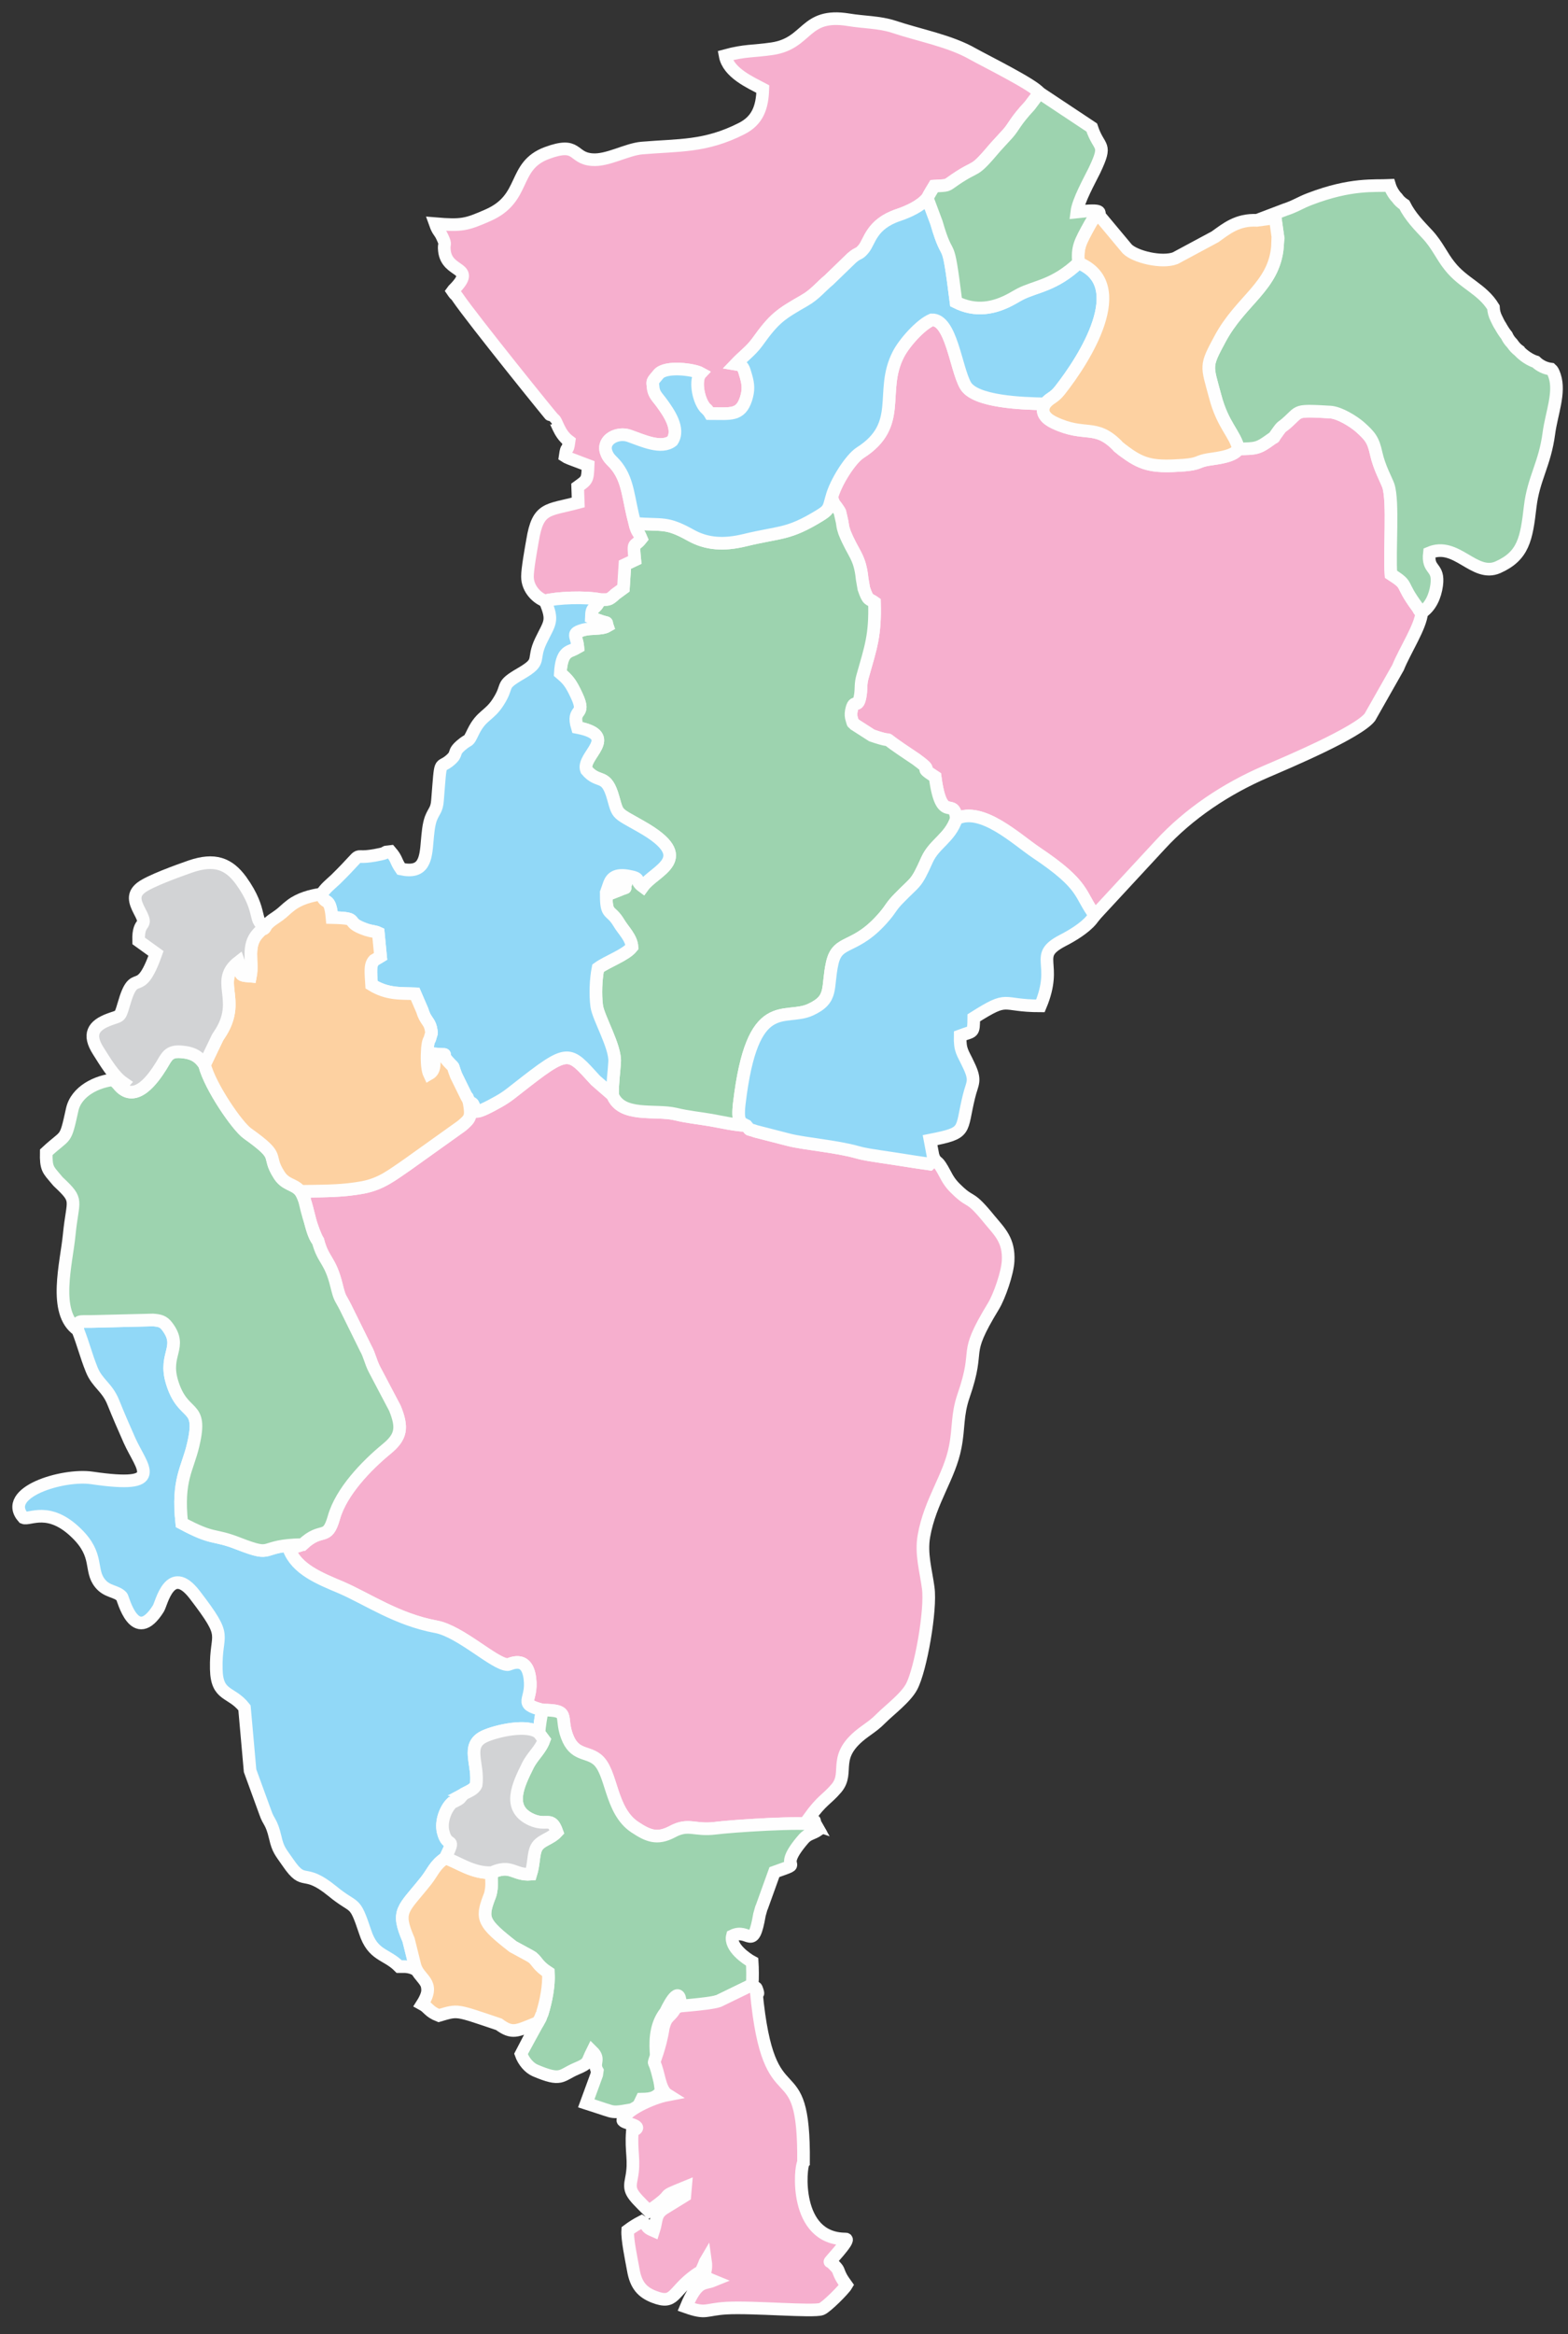 <svg viewBox="0 0 84 125" fill="none" xmlns="http://www.w3.org/2000/svg">
        <rect x="0" y="0" width="84" height="125" fill="#333333" stroke="none"/>
        <path fill-rule="evenodd" clip-rule="evenodd" class="state-map-path" id="cross_river_state_eicz1bGrT"
            d="M25.127 59.018C25.267 59.808 25.207 59.888 24.737 60.288L21.797 62.388C21.017 62.918 20.437 63.398 19.447 63.588C18.377 63.788 17.477 63.778 16.267 63.798C16.257 64.368 16.757 65.998 17.037 66.458C17.317 67.528 17.687 67.448 18.027 68.838C18.217 69.598 18.207 69.418 18.507 70.008L19.587 72.198C19.807 72.588 19.847 72.927 20.067 73.347L21.157 75.418C21.577 76.457 21.507 76.947 20.697 77.607C19.617 78.497 18.277 79.887 17.887 81.267C17.517 82.577 17.247 81.727 16.207 82.717L15.477 82.947C15.897 84.047 17.117 84.527 18.277 85.017C19.687 85.627 21.257 86.727 23.357 87.117C24.667 87.357 26.497 89.137 27.197 89.147C27.307 89.147 28.227 88.587 28.387 89.887C28.547 91.117 27.707 91.217 29.047 91.577C30.607 91.587 29.967 91.907 30.377 92.987C30.767 94.027 31.427 93.787 31.966 94.207C32.806 94.847 32.657 96.947 34.007 97.847C34.706 98.307 35.186 98.527 36.006 98.097C36.886 97.617 37.196 98.047 38.316 97.907C39.146 97.797 43.126 97.527 43.706 97.727C43.546 97.447 43.816 97.557 43.326 97.377C44.056 96.367 44.266 96.397 44.806 95.767C45.556 94.877 44.486 94.067 46.316 92.737C46.756 92.417 46.886 92.337 47.226 91.997C47.636 91.587 48.526 90.917 48.836 90.327C49.326 89.407 49.886 86.197 49.726 85.037C49.606 84.127 49.326 83.207 49.496 82.257C49.826 80.377 50.876 79.077 51.176 77.477C51.376 76.448 51.266 75.787 51.616 74.757C52.576 71.988 51.496 72.778 53.226 69.938C53.546 69.408 53.976 68.158 54.006 67.528C54.066 66.428 53.556 65.968 53.016 65.318C51.936 63.988 52.066 64.468 51.356 63.808C51.056 63.528 50.866 63.328 50.646 62.898C50.156 61.968 50.256 62.438 49.996 61.958C49.886 62.388 50.046 62.098 49.796 62.338C48.936 62.218 48.066 62.068 47.226 61.948C46.776 61.878 46.316 61.818 45.936 61.708C44.806 61.388 43.136 61.258 42.286 61.048L40.496 60.588C39.996 60.408 40.256 60.598 39.986 60.278C39.356 60.248 38.716 60.098 38.106 59.988C37.416 59.868 36.876 59.828 36.176 59.658C35.096 59.408 33.297 59.858 32.816 58.648L31.907 57.858C30.437 56.258 30.517 56.088 27.687 58.308C27.137 58.748 26.957 58.868 26.317 59.208C24.877 59.968 25.757 59.108 25.127 59.018Z"
            fill="#F6AFCE" stroke="#FEFEFE" stroke-width="0.677" />
        <path fill-rule="evenodd" clip-rule="evenodd" class="state-map-path" id="cross_river_state_ZUuezMdjv"
            d="M44.556 26.629C44.676 27.059 44.706 26.969 44.906 27.279C44.916 27.299 44.946 27.329 44.956 27.349C44.966 27.379 44.986 27.409 44.996 27.429L45.116 27.959C45.146 28.139 45.146 28.229 45.206 28.399C45.216 28.439 45.226 28.469 45.236 28.499C45.696 29.659 46.066 29.769 46.186 30.999L46.276 31.519C46.506 32.209 46.556 32.048 46.846 32.258C46.896 34.019 46.656 34.648 46.206 36.238C46.096 36.628 46.146 36.808 46.096 37.198C45.956 38.098 45.756 37.298 45.606 38.078C45.576 38.258 45.586 38.378 45.636 38.538C45.746 38.878 45.616 38.568 45.786 38.798L46.706 39.388C48.216 39.908 46.966 39.228 48.256 40.108L49.086 40.668C49.106 40.688 49.146 40.708 49.166 40.728C50.196 41.488 48.996 40.898 50.096 41.608C50.446 44.248 51.096 42.578 51.236 43.848C52.576 43.168 54.456 44.948 55.496 45.648C58.186 47.448 57.796 47.878 58.656 49.018L62.146 45.248C63.696 43.558 65.706 42.228 67.826 41.318C68.966 40.828 72.736 39.238 73.386 38.408L74.895 35.748C75.266 34.828 76.115 33.548 76.165 32.798C75.975 32.658 76.046 32.669 75.936 32.519C74.936 31.169 75.535 31.409 74.516 30.749C74.425 29.499 74.656 26.859 74.376 26.009C74.255 25.679 73.895 25.049 73.726 24.289C73.566 23.559 73.406 23.359 72.846 22.859C72.486 22.549 71.766 22.109 71.286 22.069C70.996 22.049 70.416 22.019 70.136 22.019C69.706 22.029 69.556 22.049 69.296 22.309C68.506 23.089 68.816 22.609 68.356 23.259C68.126 23.579 68.396 23.299 68.096 23.519C67.406 24.019 67.306 24.029 66.346 24.039C66.066 24.519 64.896 24.549 64.526 24.649C64.156 24.739 64.166 24.849 63.426 24.909C61.886 25.019 61.276 24.939 60.336 24.249C60.316 24.239 60.286 24.209 60.266 24.199C60.246 24.179 60.206 24.159 60.186 24.139C60.166 24.129 60.136 24.109 60.116 24.089L59.906 23.919C59.886 23.899 59.866 23.869 59.846 23.849C58.666 22.669 58.136 23.419 56.486 22.639C56.096 22.459 55.686 22.119 55.986 21.629C54.796 21.609 52.216 21.529 51.716 20.629C51.196 19.689 50.956 17.089 49.916 17.129C49.316 17.379 48.436 18.369 48.126 18.979C47.096 20.979 48.436 22.749 46.076 24.249C45.566 24.579 44.766 25.829 44.556 26.629Z"
            fill="#F6AFCE" stroke="#FEFEFE" stroke-width="0.677" />
        <path fill-rule="evenodd" clip-rule="evenodd" class="state-map-path" id="cross_river_state_Oa5QRKNKN"
            d="M34.007 28.029C34.127 28.549 34.157 28.369 34.356 28.849C33.956 29.359 33.907 28.929 34.007 29.989L33.477 30.239L33.397 31.499L32.947 31.829C32.926 31.849 32.897 31.879 32.877 31.899C32.596 32.129 32.617 32.108 32.147 32.108C31.847 32.769 31.697 32.379 31.677 33.069C32.757 33.519 32.416 33.188 32.536 33.529C32.227 33.709 31.667 33.618 31.267 33.728C30.557 33.928 30.897 34.008 30.957 34.658L30.777 34.758C30.467 34.919 30.087 34.879 30.017 36.048C30.427 36.398 30.577 36.568 30.897 37.258C31.437 38.418 30.597 37.848 30.927 38.958C33.257 39.408 31.117 40.478 31.417 41.238C32.077 42.028 32.467 41.338 32.856 42.748C33.117 43.668 33.017 43.508 34.367 44.278C37.366 45.988 35.077 46.588 34.437 47.478C33.956 47.128 34.426 47.048 33.627 46.908C32.846 46.778 32.706 47.138 32.606 47.428L33.176 47.538C33.736 47.458 32.827 47.418 33.486 47.428C33.397 47.668 33.697 47.438 33.166 47.668L32.477 47.938C32.477 49.078 32.706 48.668 33.157 49.428C33.386 49.818 33.827 50.218 33.856 50.718C33.517 51.148 32.547 51.478 32.037 51.848C31.917 52.448 31.887 53.268 31.967 53.878C32.057 54.518 32.986 56.068 32.926 56.878C32.897 57.428 32.806 57.958 32.816 58.648C33.297 59.858 35.096 59.408 36.176 59.658C36.876 59.828 37.416 59.868 38.106 59.988C38.716 60.098 39.356 60.248 39.986 60.278C39.686 60.118 39.486 60.128 39.606 59.088C40.306 53.188 42.036 54.718 43.426 54.068C44.656 53.498 44.286 52.918 44.586 51.568C44.886 50.258 45.806 50.928 47.386 49.068C47.736 48.658 47.736 48.528 48.176 48.088C49.066 47.168 49.056 47.408 49.666 46.038C50.056 45.178 50.896 44.878 51.236 43.848C51.096 42.578 50.446 44.248 50.096 41.608C48.996 40.898 50.196 41.488 49.166 40.728C49.146 40.708 49.106 40.688 49.086 40.668L48.256 40.108C46.966 39.228 48.216 39.908 46.706 39.388L45.786 38.798C45.616 38.568 45.746 38.878 45.636 38.538C45.586 38.378 45.576 38.258 45.606 38.078C45.756 37.298 45.956 38.098 46.096 37.198C46.146 36.808 46.096 36.628 46.206 36.238C46.656 34.648 46.896 34.019 46.846 32.258C46.556 32.048 46.506 32.209 46.276 31.519L46.186 30.999C46.066 29.769 45.696 29.659 45.236 28.499C45.226 28.469 45.216 28.439 45.206 28.399C45.146 28.229 45.146 28.139 45.116 27.959L44.996 27.429C44.986 27.409 44.966 27.379 44.956 27.349C44.946 27.329 44.916 27.299 44.906 27.279C44.706 26.969 44.676 27.059 44.556 26.629C44.386 27.239 44.416 27.299 43.896 27.619C42.206 28.649 41.846 28.459 39.896 28.929C38.786 29.199 37.856 29.149 36.976 28.649C35.676 27.929 35.517 28.149 34.007 28.029Z"
            fill="#9DD3AF" stroke="#FEFEFE" stroke-width="0.677" />
        <path fill-rule="evenodd" clip-rule="evenodd" class="state-map-path" id="cross_river_state_VQBh82V2V"
            d="M29.197 32.178C29.847 32.008 31.357 31.948 32.147 32.108C32.617 32.108 32.596 32.129 32.877 31.899C32.897 31.879 32.926 31.849 32.947 31.829L33.397 31.499L33.477 30.239L34.007 29.989C33.907 28.929 33.956 29.359 34.356 28.849C34.157 28.369 34.127 28.549 34.007 28.029C33.647 26.669 33.666 25.799 33.056 24.989C32.806 24.659 32.587 24.579 32.467 24.189C32.267 23.539 33.077 23.119 33.706 23.339C34.397 23.579 35.426 24.079 36.017 23.609C36.436 22.969 35.827 22.099 35.456 21.589C35.227 21.269 35.017 21.119 34.986 20.719C34.956 20.389 34.916 20.469 35.276 20.039C35.657 19.579 37.176 19.789 37.536 19.989C37.226 20.319 37.386 21.349 37.746 21.809C37.776 21.839 37.846 21.919 37.876 21.939C38.036 22.129 37.916 21.949 38.036 22.149C39.146 22.149 39.666 22.279 39.966 21.359C40.106 20.909 40.096 20.609 39.966 20.159C39.826 19.709 39.846 19.569 39.416 19.499C39.856 19.039 40.206 18.809 40.556 18.339C41.486 17.039 41.796 16.839 43.086 16.099C43.666 15.769 43.966 15.359 44.406 14.999L45.626 13.819C46.006 13.489 45.996 13.659 46.266 13.329C46.596 12.939 46.666 12.009 48.116 11.519C48.656 11.339 49.316 11.039 49.676 10.609C49.826 10.319 49.916 10.189 50.046 9.969C50.836 9.919 50.646 9.979 51.166 9.619C52.446 8.749 52.066 9.369 53.336 7.869L53.996 7.149C54.346 6.749 54.366 6.519 55.166 5.659L55.686 4.969C55.366 4.539 52.796 3.269 52.116 2.889C50.896 2.189 49.276 1.899 47.866 1.429C47.096 1.179 46.296 1.199 45.456 1.059C43.056 0.669 43.316 2.319 41.366 2.609C40.346 2.759 39.906 2.689 38.846 2.979C39.016 3.899 40.186 4.409 40.866 4.769C40.836 5.769 40.576 6.459 39.726 6.889C37.776 7.879 36.376 7.759 34.386 7.929C33.566 7.999 32.547 8.619 31.717 8.549C30.627 8.469 31.007 7.559 29.287 8.199C27.427 8.899 28.217 10.619 26.137 11.529C24.997 12.029 24.747 12.099 23.317 11.979C23.477 12.429 23.547 12.359 23.707 12.719C23.917 13.169 23.757 12.989 23.807 13.419C23.937 14.689 25.577 14.229 24.307 15.509C24.297 15.519 24.257 15.549 24.237 15.579C24.477 15.929 24.337 15.649 24.527 15.939C25.317 17.099 29.627 22.439 29.657 22.439C29.837 22.509 29.907 23.199 30.487 23.629C30.387 24.349 30.377 23.719 30.277 24.429C30.437 24.529 30.277 24.449 30.557 24.569L31.507 24.929C31.477 25.719 31.457 25.699 30.947 26.069L30.977 26.909C29.347 27.349 28.817 27.139 28.527 28.959C28.447 29.409 28.257 30.459 28.257 30.879C28.257 31.569 28.817 32.059 29.197 32.178Z"
            fill="#F6AFCE" stroke="#FEFEFE" stroke-width="0.677" />
        <path fill-rule="evenodd" clip-rule="evenodd" class="state-map-path" id="cross_river_state_PQCQUwZ1z"
            d="M67.336 11.799L68.316 11.669L68.456 12.669C67.936 13.179 65.986 13.789 65.356 14.279L68.436 13.209C68.256 15.339 66.476 16.069 65.366 18.139C64.556 19.639 64.646 19.539 65.096 21.219C65.506 22.789 66.176 23.239 66.346 24.039C67.306 24.029 67.406 24.019 68.096 23.519C68.396 23.299 68.126 23.579 68.356 23.259C68.816 22.609 68.506 23.089 69.296 22.309C69.556 22.049 69.706 22.029 70.135 22.019C70.415 22.019 70.996 22.049 71.285 22.069C71.766 22.109 72.486 22.549 72.846 22.859C73.406 23.359 73.566 23.559 73.725 24.289C73.895 25.049 74.255 25.679 74.375 26.009C74.655 26.859 74.425 29.499 74.515 30.749C75.535 31.409 74.935 31.169 75.935 32.519C76.045 32.669 75.975 32.658 76.165 32.798C76.635 32.498 76.885 31.928 76.965 31.339C77.105 30.289 76.455 30.609 76.575 29.609C78.025 28.989 78.975 30.939 80.245 30.379C81.615 29.769 81.775 28.859 81.975 27.129C82.155 25.619 82.755 24.869 82.975 23.209C83.115 22.149 83.585 21.029 83.285 20.129C83.215 19.919 83.165 19.829 83.095 19.769C82.775 19.729 82.495 19.589 82.275 19.379C81.975 19.289 81.625 19.049 81.405 18.819L81.395 18.799C81.225 18.679 81.125 18.559 81.005 18.389C80.885 18.269 80.785 18.129 80.715 17.969C80.585 17.809 80.485 17.649 80.385 17.469C80.295 17.339 80.235 17.199 80.165 17.059C80.065 16.869 80.015 16.669 80.005 16.459C79.405 15.469 78.405 15.189 77.665 14.249C77.235 13.719 77.005 13.129 76.465 12.549C76.035 12.089 75.555 11.609 75.235 10.969C75.085 10.869 74.945 10.749 74.845 10.599C74.675 10.429 74.515 10.159 74.445 9.929C73.626 9.969 72.385 9.809 70.165 10.659C69.636 10.859 69.416 11.039 68.836 11.229L67.336 11.799Z"
            fill="#9DD3AF" stroke="#FEFEFE" stroke-width="0.677" />
        <path fill-rule="evenodd" clip-rule="evenodd" class="state-map-path" id="cross_river_state_YAY20QW3D"
            d="M4.167 71.228C4.467 71.978 4.597 72.567 4.917 73.358C5.217 74.097 5.737 74.278 6.067 75.097C6.367 75.847 6.617 76.407 6.937 77.137C7.607 78.627 8.897 79.727 4.927 79.147C3.357 78.917 0.057 79.927 1.257 81.277C1.577 81.417 2.617 80.647 4.107 82.117C5.317 83.297 4.787 84.077 5.357 84.787C5.737 85.267 6.237 85.187 6.527 85.507C6.597 85.597 7.217 88.167 8.487 86.137C8.647 85.887 9.107 83.687 10.427 85.397C12.307 87.847 11.537 87.307 11.587 89.387C11.617 90.877 12.387 90.547 13.097 91.457L13.397 94.827L14.217 97.077C14.397 97.607 14.537 97.517 14.747 98.407C14.897 99.067 15.027 99.167 15.427 99.747C16.337 101.077 16.217 99.977 17.807 101.277C19.047 102.297 18.967 101.677 19.557 103.447C19.977 104.757 20.697 104.617 21.387 105.317H21.637C21.897 105.317 22.137 105.387 22.337 105.517C22.287 105.427 22.237 105.327 22.217 105.217L21.887 103.887C21.197 102.297 21.597 102.267 22.827 100.717C23.217 100.217 23.277 99.897 23.857 99.497C24.467 98.237 23.967 99.067 23.737 98.087C23.607 97.537 23.877 96.847 24.217 96.537C24.777 96.267 25.327 96.557 25.847 96.337L24.867 96.057C25.087 95.937 25.397 95.837 25.507 95.587C25.667 94.487 24.917 93.467 25.957 92.987C26.577 92.697 28.307 92.297 28.877 92.817C28.897 92.347 28.997 91.907 29.047 91.577C27.707 91.217 28.547 91.117 28.387 89.887C28.227 88.587 27.307 89.147 27.197 89.147C26.497 89.137 24.667 87.357 23.357 87.117C21.257 86.727 19.687 85.627 18.277 85.017C17.117 84.527 15.897 84.047 15.477 82.947L16.207 82.717C13.767 82.757 14.797 83.447 12.787 82.667C11.387 82.117 11.487 82.507 9.737 81.567C9.487 79.237 10.047 78.677 10.347 77.387C10.897 75.067 9.807 76.007 9.207 73.987C8.767 72.498 9.797 72.158 8.967 71.048C8.747 70.748 8.547 70.718 8.197 70.688L4.907 70.768C4.207 70.778 4.117 70.688 4.167 71.228ZM22.907 106.627C22.917 106.527 22.907 106.427 22.887 106.347L22.907 106.627Z"
            fill="#91D8F7" />
        <path
            d="M22.907 106.627C22.917 106.527 22.907 106.427 22.887 106.347M4.167 71.228C4.467 71.978 4.597 72.567 4.917 73.358C5.217 74.097 5.737 74.278 6.067 75.097C6.367 75.847 6.617 76.407 6.937 77.137C7.607 78.627 8.897 79.727 4.927 79.147C3.357 78.917 0.057 79.927 1.257 81.277C1.577 81.417 2.617 80.647 4.107 82.117C5.317 83.297 4.787 84.077 5.357 84.787C5.737 85.267 6.237 85.187 6.527 85.507C6.597 85.597 7.217 88.167 8.487 86.137C8.647 85.887 9.107 83.687 10.427 85.397C12.307 87.847 11.537 87.307 11.587 89.387C11.617 90.877 12.387 90.547 13.097 91.457L13.397 94.827L14.217 97.077C14.397 97.607 14.537 97.517 14.747 98.407C14.897 99.067 15.027 99.167 15.427 99.747C16.337 101.077 16.217 99.977 17.807 101.277C19.047 102.297 18.967 101.677 19.557 103.447C19.977 104.757 20.697 104.617 21.387 105.317H21.637C21.897 105.317 22.137 105.387 22.337 105.517C22.287 105.427 22.237 105.327 22.217 105.217L21.887 103.887C21.197 102.297 21.597 102.267 22.827 100.717C23.217 100.217 23.277 99.897 23.857 99.497C24.467 98.237 23.967 99.067 23.737 98.087C23.607 97.537 23.877 96.847 24.217 96.537C24.777 96.267 25.327 96.557 25.847 96.337L24.867 96.057C25.087 95.937 25.397 95.837 25.507 95.587C25.667 94.487 24.917 93.467 25.957 92.987C26.577 92.697 28.307 92.297 28.877 92.817C28.897 92.347 28.997 91.907 29.047 91.577C27.707 91.217 28.547 91.117 28.387 89.887C28.227 88.587 27.307 89.147 27.197 89.147C26.497 89.137 24.667 87.357 23.357 87.117C21.257 86.727 19.687 85.627 18.277 85.017C17.117 84.527 15.897 84.047 15.477 82.947L16.207 82.717C13.767 82.757 14.797 83.447 12.787 82.667C11.387 82.117 11.487 82.507 9.737 81.567C9.487 79.237 10.047 78.677 10.347 77.387C10.897 75.067 9.807 76.007 9.207 73.987C8.767 72.498 9.797 72.158 8.967 71.048C8.747 70.748 8.547 70.718 8.197 70.688L4.907 70.768C4.207 70.778 4.117 70.688 4.167 71.228Z"
            stroke="#FEFEFE" stroke-width="0.677" />
        <path fill-rule="evenodd" clip-rule="evenodd" class="state-map-path" id="cross_river_state_qlRclX2g8"
            d="M6.407 58.168L6.187 57.808C5.187 57.888 4.077 58.448 3.867 59.428C3.477 61.198 3.577 60.678 2.477 61.708C2.457 62.588 2.587 62.648 2.987 63.128C3.127 63.298 3.087 63.248 3.167 63.328C4.237 64.338 3.897 64.198 3.707 66.128C3.567 67.618 2.817 70.288 4.167 71.228C4.117 70.688 4.207 70.778 4.907 70.768L8.197 70.688C8.547 70.718 8.747 70.748 8.967 71.048C9.797 72.158 8.767 72.498 9.207 73.987C9.807 76.007 10.897 75.067 10.347 77.387C10.047 78.677 9.487 79.237 9.737 81.567C11.487 82.507 11.387 82.117 12.787 82.667C14.797 83.447 13.767 82.757 16.207 82.717C17.247 81.727 17.517 82.577 17.887 81.267C18.277 79.887 19.617 78.497 20.697 77.607C21.507 76.947 21.577 76.457 21.157 75.418L20.067 73.347C19.847 72.927 19.807 72.588 19.587 72.198L18.507 70.008C18.207 69.418 18.217 69.598 18.027 68.838C17.687 67.448 17.317 67.528 17.037 66.458C16.607 65.988 16.487 64.238 16.047 63.748C15.727 63.398 15.297 63.458 14.957 62.928C14.227 61.788 15.137 62.038 13.257 60.698C12.717 60.318 11.257 58.198 10.957 57.018C10.667 56.588 10.357 56.378 9.697 56.328C9.027 56.278 8.937 56.588 8.637 57.078C8.197 57.788 7.267 59.088 6.407 58.168Z"
            fill="#9DD3AF" stroke="#FEFEFE" stroke-width="0.677" />
        <path fill-rule="evenodd" clip-rule="evenodd" class="state-map-path" id="cross_river_state_K97Fraq3z"
            d="M29.197 32.178C29.667 33.269 29.447 33.339 28.977 34.319C28.467 35.379 29.067 35.389 27.927 36.058C26.737 36.748 27.307 36.638 26.687 37.598C26.207 38.348 25.797 38.288 25.357 39.178C25.037 39.838 25.187 39.498 24.707 39.908C24.217 40.328 24.557 40.328 24.117 40.708C23.517 41.228 23.627 40.498 23.437 42.868C23.397 43.388 23.247 43.408 23.077 43.848C22.957 44.198 22.927 44.598 22.887 45.028C22.807 46.028 22.717 46.798 21.487 46.538C21.177 46.098 21.287 46.028 20.917 45.598C20.407 45.648 20.887 45.628 20.417 45.738C18.487 46.168 19.847 45.258 17.987 47.088C17.667 47.388 17.467 47.528 17.227 47.878C17.387 48.528 17.677 47.918 17.787 49.138C19.467 49.178 18.307 49.348 19.647 49.798C19.897 49.878 20.097 49.878 20.267 49.958L20.387 51.218L20.037 51.428C19.807 51.678 19.867 52.068 19.907 52.738C20.767 53.268 21.497 53.188 22.237 53.218L22.617 54.098C22.787 54.668 22.987 54.678 23.077 55.058C23.147 55.428 23.117 55.278 23.047 55.558C23.007 55.748 22.947 55.638 22.897 56.148C22.867 56.558 22.857 57.208 22.997 57.508C23.347 57.308 23.247 56.888 23.267 56.438C24.217 56.528 23.547 56.328 23.987 56.828C24.427 57.318 24.157 56.878 24.437 57.598L24.987 58.718C25.127 58.998 24.937 58.478 25.127 59.018C25.757 59.108 24.877 59.968 26.317 59.208C26.957 58.868 27.137 58.748 27.687 58.308C30.517 56.088 30.437 56.258 31.907 57.858L32.816 58.648C32.806 57.958 32.897 57.428 32.926 56.878C32.986 56.068 32.057 54.518 31.967 53.878C31.887 53.268 31.917 52.448 32.037 51.848C32.547 51.478 33.517 51.148 33.856 50.718C33.827 50.218 33.386 49.818 33.157 49.428C32.706 48.668 32.477 49.078 32.477 47.938L33.166 47.668C33.697 47.438 33.397 47.668 33.486 47.428C32.827 47.418 33.736 47.458 33.176 47.538L32.606 47.428C32.706 47.138 32.846 46.778 33.627 46.908C34.426 47.048 33.956 47.128 34.437 47.478C35.077 46.588 37.366 45.988 34.367 44.278C33.017 43.508 33.117 43.668 32.856 42.748C32.467 41.338 32.077 42.028 31.417 41.238C31.117 40.478 33.257 39.408 30.927 38.958C30.597 37.848 31.437 38.418 30.897 37.258C30.577 36.568 30.427 36.398 30.017 36.048C30.087 34.879 30.467 34.919 30.777 34.758L30.957 34.658C30.897 34.008 30.557 33.928 31.267 33.728C31.667 33.618 32.227 33.709 32.537 33.529C32.417 33.188 32.757 33.519 31.677 33.069C31.697 32.379 31.847 32.769 32.147 32.108C31.357 31.949 29.847 32.008 29.197 32.178Z"
            fill="#91D8F7" stroke="#FEFEFE" stroke-width="0.677" />
        <path fill-rule="evenodd" clip-rule="evenodd" class="state-map-path" id="cross_river_state_cNoAB1MCZ"
            d="M34.007 28.029C35.516 28.149 35.676 27.929 36.976 28.649C37.856 29.149 38.786 29.199 39.896 28.929C41.846 28.459 42.206 28.649 43.896 27.619C44.416 27.299 44.386 27.239 44.556 26.629C44.766 25.829 45.566 24.579 46.076 24.249C48.436 22.749 47.096 20.979 48.126 18.979C48.436 18.369 49.316 17.379 49.916 17.129C50.956 17.089 51.196 19.689 51.716 20.629C52.216 21.529 54.796 21.609 55.986 21.629C56.236 21.299 56.436 21.339 56.776 20.909C58.116 19.209 60.636 15.239 57.776 14.079C56.476 15.299 55.506 15.319 54.656 15.749C54.506 15.829 54.406 15.889 54.246 15.979C53.256 16.539 52.246 16.699 51.216 16.179C50.726 12.269 50.856 14.309 50.166 11.919L49.676 10.609C49.316 11.039 48.656 11.339 48.116 11.519C46.666 12.009 46.596 12.939 46.266 13.329C45.996 13.659 46.006 13.489 45.626 13.819L44.406 14.999C43.966 15.359 43.666 15.769 43.086 16.099C41.796 16.839 41.486 17.039 40.556 18.339C40.206 18.809 39.856 19.039 39.416 19.499C39.846 19.569 39.826 19.709 39.966 20.159C40.096 20.609 40.106 20.909 39.966 21.359C39.666 22.279 39.146 22.149 38.036 22.149C37.916 21.949 38.036 22.129 37.876 21.939C37.846 21.919 37.776 21.839 37.746 21.809C37.386 21.349 37.226 20.319 37.536 19.989C37.176 19.789 35.656 19.579 35.276 20.039C34.916 20.469 34.956 20.389 34.986 20.719C35.017 21.119 35.227 21.269 35.456 21.589C35.826 22.099 36.436 22.969 36.016 23.609C35.426 24.079 34.397 23.579 33.706 23.339C33.077 23.119 32.267 23.539 32.467 24.189C32.587 24.579 32.806 24.659 33.056 24.989C33.666 25.799 33.647 26.669 34.007 28.029Z"
            fill="#91D8F7" stroke="#FEFEFE" stroke-width="0.677" />
        <path fill-rule="evenodd" clip-rule="evenodd" class="state-map-path" id="cross_river_state_t2nZ9B5T"
            d="M51.236 43.848C50.896 44.878 50.056 45.178 49.666 46.038C49.056 47.408 49.066 47.168 48.176 48.088C47.736 48.528 47.736 48.658 47.386 49.068C45.806 50.928 44.886 50.258 44.586 51.568C44.286 52.918 44.656 53.498 43.426 54.068C42.036 54.718 40.306 53.188 39.606 59.088C39.486 60.128 39.686 60.118 39.986 60.278C40.256 60.598 39.996 60.408 40.496 60.588L42.286 61.048C43.136 61.258 44.806 61.388 45.936 61.708C46.316 61.818 46.776 61.878 47.226 61.948C48.066 62.068 48.936 62.218 49.796 62.338C50.046 62.098 49.886 62.388 49.996 61.958L49.826 61.058C51.856 60.658 51.446 60.598 51.906 58.728C52.086 57.968 52.316 57.908 51.876 57.008C51.576 56.358 51.416 56.268 51.436 55.468C52.156 55.198 52.156 55.368 52.166 54.508C54.116 53.278 53.556 53.868 55.736 53.868C56.716 51.528 55.316 51.218 56.906 50.378C57.436 50.108 58.096 49.708 58.466 49.268L58.656 49.018C57.796 47.878 58.186 47.448 55.496 45.648C54.456 44.948 52.576 43.168 51.236 43.848Z"
            fill="#91D8F7" stroke="#FEFEFE" stroke-width="0.677" />
        <path fill-rule="evenodd" clip-rule="evenodd" class="state-map-path" id="cross_river_state_qzdt0KXmM"
            d="M28.877 92.817L29.147 93.177C28.947 93.727 28.537 94.027 28.277 94.547C27.767 95.577 27.127 96.857 28.487 97.457C29.317 97.817 29.527 97.237 29.837 98.107C29.467 98.507 28.957 98.537 28.737 98.947C28.567 99.267 28.607 99.827 28.437 100.367C27.527 100.437 27.387 99.807 26.347 100.287C26.297 100.607 26.377 100.847 26.307 101.247C26.277 101.427 26.267 101.457 26.187 101.657C25.777 102.757 25.877 102.997 27.477 104.247L28.377 104.737C28.407 104.757 28.517 104.827 28.537 104.837C28.787 105.047 28.817 105.277 29.377 105.637C29.417 106.357 29.247 107.177 29.057 107.797C29.047 107.807 28.947 108.077 28.947 108.077C28.817 108.307 27.927 109.937 27.907 109.987C28.047 110.387 28.347 110.737 28.667 110.877C30.097 111.487 30.027 111.147 30.867 110.787C31.587 110.487 31.427 110.457 31.727 109.857C32.177 110.297 31.747 110.457 31.997 110.897L31.967 111.107L31.407 112.637C31.817 112.767 32.387 112.967 32.697 113.057C33.127 113.177 33.617 112.967 34.117 112.957L34.377 112.417C34.947 112.407 35.127 112.327 35.416 112.017C35.316 110.757 34.706 108.947 35.657 107.747C35.956 107.117 36.466 106.287 36.447 107.447C36.926 107.537 37.976 107.347 38.506 107.157L40.296 106.287C40.326 105.967 40.316 105.357 40.296 105.067C40.016 104.917 39.076 104.287 39.236 103.667C40.126 103.227 40.336 104.567 40.686 102.537L40.776 102.217C40.786 102.187 40.796 102.147 40.816 102.117L41.486 100.257C43.316 99.607 41.456 100.307 43.066 98.457C43.316 98.187 43.526 98.217 43.856 97.987L43.706 97.727C43.126 97.527 39.146 97.797 38.316 97.907C37.196 98.047 36.886 97.617 36.007 98.097C35.187 98.527 34.706 98.307 34.007 97.847C32.657 96.947 32.806 94.847 31.967 94.207C31.427 93.787 30.767 94.027 30.377 92.987C29.967 91.907 30.607 91.587 29.047 91.577C28.997 91.907 28.897 92.347 28.877 92.817Z"
            fill="#9DD3AF" stroke="#FEFEFE" stroke-width="0.677" />
        <path fill-rule="evenodd" clip-rule="evenodd" class="state-map-path" id="cross_river_state_o7DceJdHv"
            d="M14.257 49.558C14.117 49.878 14.157 49.598 13.807 49.998C13.197 50.668 13.567 51.498 13.417 52.278C12.637 52.218 13.037 52.188 12.787 51.508C11.467 52.528 12.927 53.468 11.857 55.248C11.797 55.348 11.737 55.428 11.657 55.558L10.957 57.018C11.257 58.198 12.717 60.318 13.257 60.698C15.137 62.038 14.227 61.788 14.957 62.928C15.297 63.458 15.727 63.398 16.047 63.748C16.487 64.238 16.607 65.988 17.037 66.458C16.757 65.998 16.257 64.368 16.267 63.798C17.477 63.778 18.377 63.788 19.447 63.588C20.437 63.398 21.017 62.918 21.797 62.388L24.737 60.288C25.207 59.888 25.267 59.808 25.127 59.018C24.937 58.478 25.127 58.998 24.987 58.718L24.437 57.598C24.157 56.878 24.427 57.318 23.987 56.828C23.547 56.328 24.217 56.528 23.267 56.438C23.247 56.888 23.347 57.308 22.997 57.508C22.857 57.208 22.867 56.558 22.897 56.148C22.947 55.638 23.007 55.748 23.047 55.558C23.117 55.278 23.147 55.428 23.077 55.058C22.987 54.678 22.787 54.668 22.617 54.098L22.237 53.218C21.497 53.188 20.767 53.268 19.907 52.738C19.867 52.068 19.807 51.678 20.037 51.428L20.387 51.218L20.267 49.958C20.097 49.878 19.897 49.878 19.647 49.798C18.307 49.348 19.467 49.178 17.787 49.138C17.677 47.918 17.387 48.528 17.227 47.878C16.667 47.958 16.037 48.128 15.587 48.478C15.307 48.688 15.187 48.838 14.967 48.998C14.677 49.218 14.537 49.258 14.257 49.558Z"
            fill="#FDD1A1" stroke="#FEFEFE" stroke-width="0.677" />
        <path fill-rule="evenodd" clip-rule="evenodd" class="state-map-path" id="cross_river_state_QFJQYYmjb"
            d="M36.446 107.447L36.226 107.467C35.897 108.097 35.727 107.867 35.536 108.577C35.367 109.687 35.017 110.407 35.047 110.467C35.306 110.967 35.316 111.907 35.767 112.187C34.867 112.357 33.416 113.077 33.447 113.487C33.426 113.507 33.377 113.487 33.367 113.527C33.306 113.707 34.536 113.817 33.967 114.077C33.947 114.077 33.897 114.097 33.877 114.117C33.786 115.266 34.026 115.666 33.827 116.656C33.687 117.336 33.776 117.446 34.757 118.406C36.426 117.266 35.087 117.796 36.726 117.126L36.686 117.586L35.566 118.276C35.077 118.596 35.197 118.926 35.017 119.466C34.507 119.246 34.816 119.246 34.377 118.976C34.106 119.116 33.867 119.266 33.627 119.446C33.596 119.916 33.816 120.946 33.926 121.556C34.066 122.386 34.416 122.756 35.026 122.996C36.176 123.446 35.996 122.736 37.246 121.836C37.656 121.536 37.466 121.836 37.716 121.286C37.746 121.226 37.766 121.136 37.796 121.086C37.906 121.846 37.436 121.826 38.196 122.136C37.706 122.336 37.366 122.076 36.756 123.546C37.866 123.936 37.746 123.676 38.916 123.606C40.316 123.526 43.546 123.816 44.006 123.656C44.256 123.566 45.206 122.616 45.346 122.376C45.246 122.236 45.136 122.086 45.056 121.936C44.856 121.546 44.976 121.596 44.676 121.296C44.606 121.226 44.546 121.166 44.486 121.106C44.266 121.286 45.616 119.906 45.306 119.906C42.496 119.906 42.866 115.986 43.046 115.816C43.106 109.497 41.196 113.837 40.516 106.677C40.386 105.947 40.806 107.277 40.466 106.517C40.446 106.477 40.326 106.327 40.296 106.287L38.506 107.157C37.976 107.347 35.676 107.467 36.446 107.447Z"
            fill="#F6AFCE" stroke="#FEFEFE" stroke-width="0.677" />
        <path fill-rule="evenodd" clip-rule="evenodd" class="state-map-path" id="cross_river_state_BR7SxDztD"
            d="M57.776 14.079C60.636 15.239 58.116 19.209 56.776 20.909C56.436 21.339 56.236 21.299 55.986 21.629C55.686 22.119 56.096 22.459 56.486 22.639C58.136 23.419 58.666 22.669 59.846 23.849C59.866 23.869 59.886 23.899 59.906 23.919L60.116 24.089C60.136 24.109 60.166 24.129 60.186 24.139C60.206 24.159 60.246 24.179 60.266 24.199C60.286 24.209 60.316 24.239 60.336 24.249C61.276 24.939 61.886 25.019 63.426 24.909C64.166 24.849 64.156 24.739 64.526 24.649C64.896 24.549 66.066 24.519 66.346 24.039C66.176 23.239 65.506 22.789 65.096 21.219C64.646 19.539 64.556 19.639 65.366 18.139C66.476 16.069 68.256 15.339 68.436 13.209L68.456 12.669L68.316 11.669L67.336 11.799C66.286 11.749 65.696 12.249 65.096 12.679L62.956 13.829C62.236 14.099 60.816 13.759 60.386 13.329L58.916 11.569C58.766 11.599 58.636 11.559 58.386 12.019C57.846 12.999 57.706 13.239 57.776 14.079Z"
            fill="#FDD1A1" stroke="#FEFEFE" stroke-width="0.677" />
        <path fill-rule="evenodd" clip-rule="evenodd" class="state-map-path" id="cross_river_state_pZcA7sdSM"
            d="M49.676 10.609L50.166 11.919C50.856 14.309 50.726 12.269 51.216 16.179C52.246 16.699 53.256 16.539 54.246 15.979C54.406 15.889 54.506 15.829 54.656 15.749C55.506 15.319 56.476 15.299 57.776 14.079C57.706 13.239 57.846 12.999 58.386 12.019C58.636 11.559 58.766 11.599 58.916 11.569C58.816 11.389 59.216 11.179 57.686 11.349C57.756 10.759 58.366 9.669 58.636 9.119C59.346 7.619 58.886 8.039 58.486 6.829L58.126 6.589L55.686 4.969L55.166 5.659C54.366 6.519 54.346 6.749 53.996 7.149L53.336 7.869C52.066 9.369 52.446 8.749 51.166 9.619C50.646 9.979 50.836 9.919 50.046 9.969C49.916 10.189 49.826 10.319 49.676 10.609Z"
            fill="#9DD3AF" stroke="#FEFEFE" stroke-width="0.677" />
        <path fill-rule="evenodd" clip-rule="evenodd" class="state-map-path" id="cross_river_state_b6lpVTxIh"
            d="M6.407 58.168C7.267 59.088 8.197 57.788 8.637 57.078C8.937 56.588 9.027 56.278 9.697 56.328C10.357 56.378 10.667 56.588 10.957 57.018L11.657 55.558C11.737 55.428 11.797 55.348 11.857 55.248C12.927 53.468 11.467 52.528 12.787 51.508C13.037 52.188 12.637 52.218 13.417 52.278C13.567 51.498 13.197 50.668 13.807 49.998C14.157 49.598 14.117 49.878 14.257 49.558C13.507 49.418 14.137 48.858 12.917 47.158C12.247 46.238 11.487 45.968 10.217 46.398C9.527 46.638 8.007 47.188 7.557 47.538C7.097 47.898 7.207 48.278 7.477 48.798C7.997 49.768 7.387 49.148 7.427 50.388L8.357 51.058C7.437 53.648 7.237 51.648 6.627 53.798C6.417 54.518 6.437 54.378 5.877 54.588C4.977 54.918 4.697 55.398 5.277 56.298C5.617 56.828 6.077 57.628 6.617 57.998C6.437 58.198 6.697 58.028 6.407 58.168Z"
            fill="#D2D3D5" stroke="#FEFEFE" stroke-width="0.677" />
        <path fill-rule="evenodd" clip-rule="evenodd" class="state-map-path" id="cross_river_state_sSVgKXLu0"
            d="M22.617 107.327C22.967 107.517 22.967 107.727 23.507 107.937C24.567 107.627 24.397 107.627 26.727 108.407C27.447 108.937 27.677 108.767 28.697 108.357C28.937 108.187 28.687 108.527 28.947 108.077C28.947 108.077 29.047 107.807 29.057 107.797C29.247 107.177 29.417 106.357 29.377 105.637C28.817 105.277 28.787 105.047 28.537 104.837C28.517 104.827 28.407 104.757 28.377 104.737L27.477 104.247C25.877 102.997 25.777 102.757 26.187 101.657C26.267 101.457 26.277 101.427 26.307 101.247C26.377 100.847 26.297 100.607 26.347 100.287C25.317 100.327 24.567 99.737 23.857 99.497C23.277 99.897 23.217 100.217 22.827 100.717C21.597 102.267 21.197 102.297 21.887 103.887L22.217 105.217C22.407 106.047 23.397 106.097 22.617 107.327Z"
            fill="#FDD1A1" stroke="#FEFEFE" stroke-width="0.677" />
        <path fill-rule="evenodd" clip-rule="evenodd" class="state-map-path" id="cross_river_state_o4NZCYjTH"
            d="M23.857 99.497C24.567 99.737 25.317 100.327 26.347 100.287C27.387 99.807 27.527 100.437 28.437 100.367C28.607 99.827 28.567 99.267 28.737 98.947C28.957 98.537 29.467 98.507 29.837 98.107C29.527 97.237 29.317 97.817 28.487 97.457C27.127 96.857 27.767 95.577 28.277 94.547C28.537 94.027 28.947 93.727 29.147 93.177L28.877 92.817C28.307 92.297 26.577 92.697 25.957 92.987C24.917 93.467 25.667 94.487 25.507 95.587C25.397 95.837 25.087 95.937 24.867 96.057C24.547 96.337 24.807 96.257 24.217 96.537C23.877 96.847 23.607 97.537 23.737 98.087C23.967 99.067 24.467 98.237 23.857 99.497Z"
            fill="#D2D3D5" stroke="#FEFEFE" stroke-width="0.677" />
    </svg>